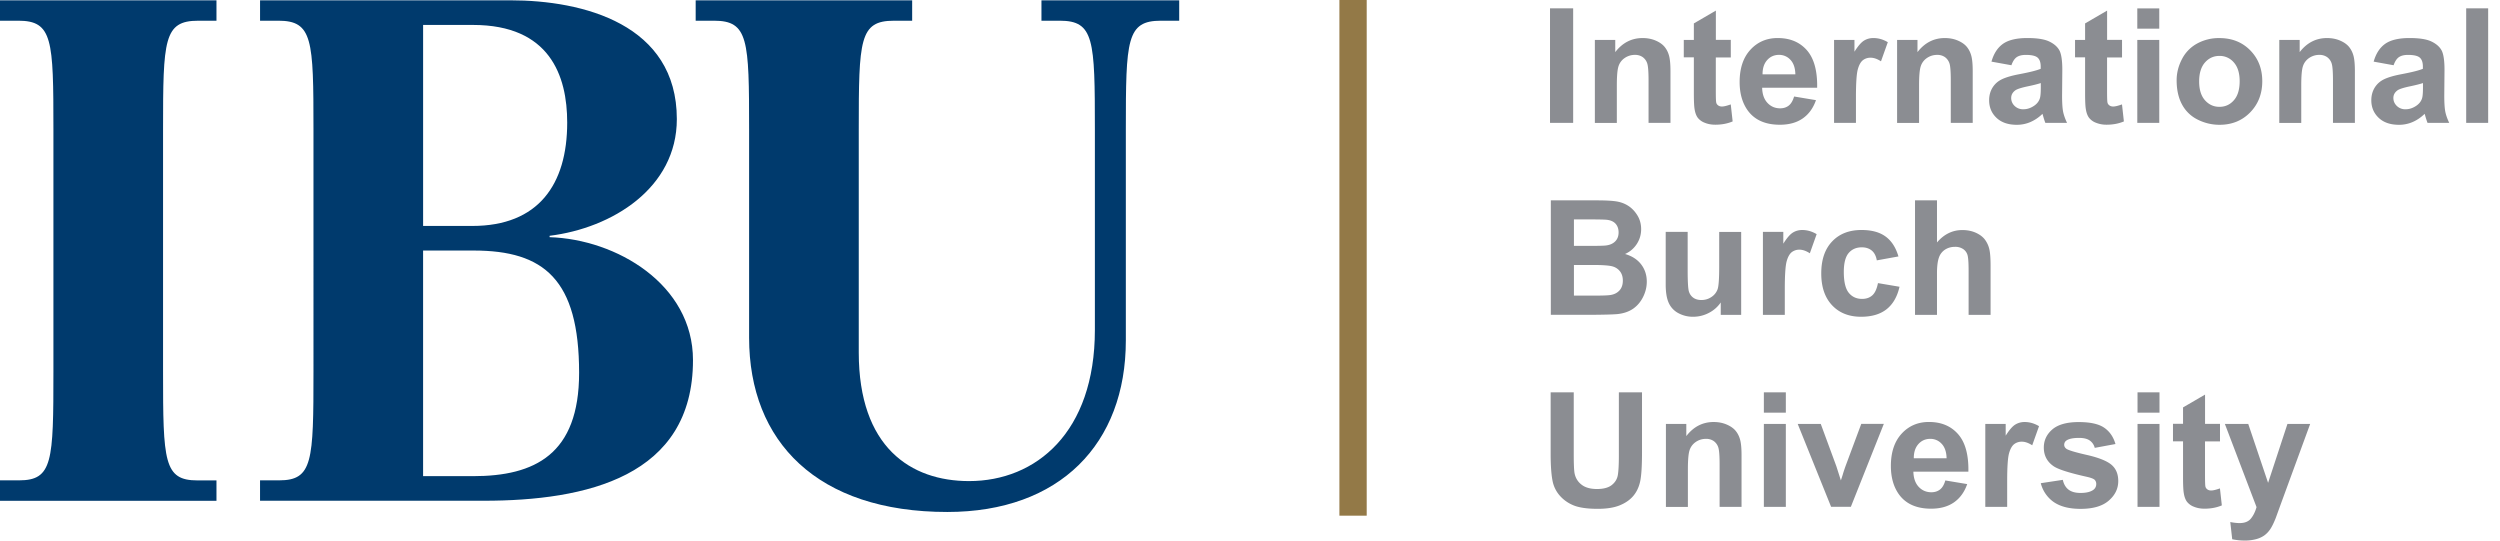 <svg xmlns="http://www.w3.org/2000/svg" width="185" height="40" fill="none" viewBox="0 0 185 40"><path fill="#003A6D" d="M0 35.546h1.406c2.497 0 2.547-1.405 2.547-8.063V9.595c0-6.657-.053-8.063-2.6-8.063H0V.023h16.019v1.51h-1.352c-2.548 0-2.601 1.405-2.601 8.062v17.892c0 6.657.053 8.063 2.547 8.063h1.406v1.509H0v-1.513zM19.244 35.546h1.405c2.497 0 2.548-1.405 2.548-8.063V9.595c0-6.657-.054-8.063-2.601-8.063h-1.352V.023H37.76c5.408 0 12.326 1.77 12.326 8.79 0 5.099-4.784 8.064-9.415 8.635v.103c4.941.157 10.61 3.486 10.61 9.101 0 8.634-7.906 10.403-15.498 10.403h-16.54v-1.509zM31.309 16.72h3.643c4.888 0 7.021-3.068 7.021-7.646 0-3.485-1.299-7.228-6.968-7.228H31.31V16.72zm0 18.516h3.693c4.577 0 7.852-1.613 7.852-7.646 0-6.917-2.6-9.05-7.802-9.05h-3.743v16.696z"></path><path fill="#8B8D92" d="M114.701 9.094V.618h1.713V9.09h-1.713v.003zM123.619 9.094h-1.626V5.96c0-.664-.034-1.091-.104-1.285a.916.916 0 00-.337-.454.976.976 0 00-.564-.16 1.31 1.31 0 00-.758.23 1.162 1.162 0 00-.461.614c-.083.254-.123.725-.123 1.413v2.78h-1.626V2.956h1.509v.901c.534-.694 1.212-1.041 2.023-1.041.357 0 .685.063.982.193.297.13.521.294.674.494.154.2.257.428.317.681.06.254.09.618.09 1.092v3.82h.004zM128.079 2.955V4.25h-1.109v2.474c0 .5.01.794.034.875.02.083.07.15.143.203.077.054.167.08.274.08.15 0 .367-.053.655-.157l.14 1.26c-.377.16-.805.243-1.282.243-.294 0-.558-.05-.791-.147a1.171 1.171 0 01-.518-.38c-.11-.158-.187-.368-.227-.635-.033-.19-.053-.57-.053-1.145V4.243h-.745V2.955h.745V1.733l1.629-.949v2.167h1.105v.004zM132.763 7.141l1.619.27c-.207.595-.537 1.046-.985 1.356-.447.31-1.011.464-1.686.464-1.068 0-1.856-.347-2.37-1.045-.404-.557-.608-1.265-.608-2.116 0-1.019.267-1.813.798-2.39.531-.578 1.206-.865 2.017-.865.915 0 1.632.3 2.163.904.528.605.781 1.526.758 2.771h-4.07c.01.481.144.858.394 1.125.251.268.565.401.938.401.254 0 .468-.07.641-.207.171-.137.301-.36.391-.668zm.094-1.642c-.01-.471-.134-.828-.364-1.072a1.12 1.12 0 00-.845-.367c-.354 0-.648.13-.878.387-.23.257-.344.608-.341 1.052h2.428zM137.347 9.094h-1.626v-6.14h1.509v.872c.257-.41.491-.684.698-.815.207-.13.441-.196.701-.196.371 0 .728.103 1.069.307l-.505 1.415c-.273-.177-.527-.267-.764-.267a.91.91 0 00-.578.187c-.157.127-.284.35-.374.678-.09.327-.137 1.015-.137 2.056v1.903h.007zM145.984 9.094h-1.626V5.96c0-.664-.033-1.091-.103-1.285a.924.924 0 00-.338-.454.976.976 0 00-.564-.16c-.28 0-.534.077-.758.23a1.16 1.16 0 00-.46.614c-.084.258-.124.725-.124 1.413v2.78h-1.626V2.956h1.509v.901c.534-.694 1.212-1.041 2.023-1.041.358 0 .685.063.982.193.297.13.521.294.674.494.154.2.257.428.317.681.061.254.091.618.091 1.092v3.82h.003zM148.845 4.828l-1.476-.267c.167-.595.451-1.032.855-1.32.404-.283 1.005-.426 1.803-.426.724 0 1.265.086 1.619.257.354.17.604.39.748.654.144.264.217.748.217 1.452l-.017 1.897c0 .54.027.938.077 1.195.054.257.15.53.291.824h-1.606a5.505 5.505 0 01-.157-.48 4.271 4.271 0 00-.057-.19 2.94 2.94 0 01-.891.607 2.53 2.53 0 01-1.012.204c-.631 0-1.132-.17-1.496-.514-.364-.344-.547-.778-.547-1.303 0-.347.083-.657.247-.928.167-.27.397-.48.698-.624.297-.144.727-.27 1.292-.377.758-.144 1.285-.274 1.579-.398v-.16c0-.314-.077-.534-.231-.668-.153-.133-.444-.2-.871-.2-.29 0-.514.057-.678.17-.157.11-.287.308-.387.595zm2.174 1.318c-.207.07-.538.154-.989.248-.45.096-.744.19-.884.283-.211.15-.318.34-.318.571a.8.8 0 00.254.591.88.88 0 00.648.247c.294 0 .571-.097.838-.29.197-.147.327-.327.387-.538.043-.14.064-.404.064-.791v-.32zM157.031 2.955V4.25h-1.108v2.474c0 .5.01.794.033.875.02.083.07.15.144.203.077.054.167.08.274.08.15 0 .367-.053.654-.157l.14 1.26c-.377.16-.804.243-1.282.243a2.05 2.05 0 01-.791-.147 1.168 1.168 0 01-.517-.38c-.111-.158-.187-.368-.227-.635-.034-.19-.054-.57-.054-1.145V4.243h-.744V2.955h.744V1.733l1.629-.949v2.167h1.105v.004zM158.16 2.123V.621h1.626v1.502h-1.626zm0 6.971v-6.14h1.626v6.14h-1.626zM161.071 5.936c0-.54.134-1.061.397-1.566a2.718 2.718 0 011.132-1.155 3.342 3.342 0 011.633-.397c.928 0 1.689.3 2.283.905.595.604.892 1.365.892 2.287 0 .928-.301 1.699-.898 2.31-.598.611-1.352.915-2.264.915a3.565 3.565 0 01-1.609-.38 2.62 2.62 0 01-1.165-1.12c-.267-.493-.401-1.091-.401-1.799zm1.666.087c0 .608.144 1.075.434 1.399.291.324.644.484 1.068.484.424 0 .782-.16 1.065-.484.288-.324.431-.795.431-1.412 0-.601-.143-1.065-.431-1.39a1.364 1.364 0 00-1.065-.483c-.424 0-.781.16-1.068.484-.287.324-.434.794-.434 1.402zM174.266 9.094h-1.626V5.96c0-.664-.034-1.091-.104-1.285a.916.916 0 00-.337-.454.976.976 0 00-.564-.16 1.31 1.31 0 00-.758.23 1.162 1.162 0 00-.461.614c-.083.254-.123.725-.123 1.413v2.78h-1.626V2.956h1.509v.901c.534-.694 1.212-1.041 2.023-1.041.357 0 .684.063.981.193.298.13.521.294.675.494.153.2.257.428.317.681.06.254.09.618.09 1.092v3.82h.004zM177.127 4.828l-1.476-.267c.167-.595.451-1.032.855-1.32.404-.283 1.005-.426 1.803-.426.724 0 1.265.086 1.619.257.354.17.604.39.748.654.143.264.217.748.217 1.452l-.017 1.897c0 .54.027.938.077 1.195.053.257.15.53.29.824h-1.606a6.295 6.295 0 01-.157-.48 3.498 3.498 0 00-.056-.19c-.278.27-.575.47-.892.607a2.522 2.522 0 01-1.011.204c-.631 0-1.132-.17-1.496-.514-.364-.344-.548-.778-.548-1.303 0-.347.084-.657.247-.928.167-.27.398-.48.698-.624.297-.144.728-.27 1.292-.377.758-.144 1.286-.274 1.579-.398v-.16c0-.314-.076-.534-.23-.668-.154-.133-.444-.2-.871-.2-.291 0-.514.057-.678.17-.157.11-.287.308-.387.595zm2.173 1.318c-.207.07-.537.154-.988.248-.451.096-.745.19-.885.283-.21.15-.317.34-.317.571 0 .227.083.424.254.591a.88.88 0 00.647.247c.294 0 .571-.097.838-.29.197-.147.328-.327.388-.538.043-.14.063-.404.063-.791v-.32zM182.498 9.094V.618h1.626V9.09h-1.626v.003zM114.761 14.827h3.389c.671 0 1.172.027 1.499.083.33.057.624.174.885.35.26.178.477.415.651.709.173.293.26.624.26.991 0 .398-.107.761-.32 1.092-.214.33-.505.58-.872.744.518.15.915.408 1.192.768.277.364.417.788.417 1.279 0 .384-.09.761-.27 1.125-.18.364-.424.654-.734.872-.311.216-.695.35-1.149.4-.284.03-.975.05-2.063.057h-2.885v-8.47zm1.71 1.409v1.96h1.121c.668 0 1.082-.01 1.242-.03.294-.034.525-.137.691-.304.167-.167.251-.388.251-.661 0-.26-.074-.474-.217-.638-.144-.164-.361-.264-.645-.297-.17-.02-.657-.03-1.462-.03h-.981zm0 3.372v2.267h1.582c.618 0 1.008-.017 1.175-.054.254-.047.461-.16.621-.337.161-.18.241-.42.241-.721 0-.254-.06-.47-.184-.648a1.04 1.04 0 00-.534-.387c-.234-.08-.738-.12-1.519-.12h-1.382zM127.335 23.3v-.918a2.36 2.36 0 01-.882.774 2.49 2.49 0 01-1.152.284 2.25 2.25 0 01-1.108-.27 1.596 1.596 0 01-.711-.765c-.147-.327-.22-.78-.22-1.358V17.16h1.625v2.822c0 .864.031 1.392.091 1.585.06.194.167.35.327.464.157.114.357.17.601.17.277 0 .527-.076.744-.226a1.15 1.15 0 00.451-.568c.08-.227.12-.778.12-1.656v-2.59h1.626v6.14h-1.512zM132.082 23.3h-1.626v-6.14h1.509v.872c.257-.41.491-.685.698-.815.207-.13.441-.197.701-.197.371 0 .728.104 1.068.307l-.504 1.416c-.273-.177-.527-.267-.764-.267a.91.91 0 00-.578.187c-.157.127-.284.35-.374.677-.09.328-.137 1.015-.137 2.057V23.3h.007zM140.485 18.977l-1.602.29c-.054-.32-.177-.56-.367-.721-.191-.16-.438-.244-.745-.244-.404 0-.728.14-.968.42-.241.281-.361.749-.361 1.403 0 .728.124 1.242.368 1.543.243.3.574.45.984.45.308 0 .561-.086.758-.263.197-.177.334-.478.418-.905l1.595.27c-.166.731-.484 1.286-.954 1.66-.471.373-1.102.56-1.89.56-.898 0-1.613-.283-2.147-.851-.534-.568-.801-1.352-.801-2.354 0-1.015.267-1.803.805-2.367.534-.564 1.258-.848 2.173-.848.748 0 1.342.16 1.783.484.444.324.758.815.951 1.473zM143.337 14.827v3.115c.524-.615 1.151-.918 1.879-.918.374 0 .711.07 1.012.207.3.14.527.317.677.53.154.218.258.454.314.718.057.264.084.668.084 1.219V23.3h-1.626v-3.242c0-.644-.03-1.051-.094-1.225a.798.798 0 00-.327-.414 1.039 1.039 0 00-.587-.153c-.271 0-.511.066-.722.197a1.13 1.13 0 00-.464.59c-.096.264-.146.655-.146 1.172V23.3h-1.626v-8.473h1.626zM114.745 29.032h1.712v4.591c0 .728.02 1.202.064 1.416.073.347.247.624.524.834.274.21.651.314 1.132.314.484 0 .851-.1 1.098-.297.247-.197.394-.44.444-.731.05-.29.077-.768.077-1.44v-4.687h1.713v4.45c0 1.02-.047 1.737-.14 2.158-.094.42-.264.774-.511 1.065-.247.29-.581.52-.998.69-.418.171-.959.258-1.63.258-.808 0-1.422-.094-1.843-.28a2.666 2.666 0 01-.991-.728 2.31 2.31 0 01-.481-.939c-.113-.484-.167-1.202-.167-2.15v-4.523h-.003zM128.877 37.51h-1.626v-3.136c0-.664-.033-1.091-.104-1.285a.916.916 0 00-.337-.454.976.976 0 00-.564-.16c-.28 0-.534.076-.758.23a1.167 1.167 0 00-.461.614c-.083.257-.123.725-.123 1.412v2.782h-1.626V31.37h1.509v.901c.534-.695 1.212-1.042 2.023-1.042.358 0 .685.064.982.194.297.13.521.294.674.494.154.2.257.427.317.681.061.254.091.618.091 1.092v3.82h.003zM130.526 30.535v-1.503h1.626v1.503h-1.626zm0 6.974v-6.14h1.626v6.14h-1.626zM135.504 37.51l-2.474-6.14h1.706l1.155 3.135.334 1.045c.09-.267.144-.441.167-.528.054-.173.114-.347.174-.52l1.168-3.136h1.67l-2.441 6.14h-1.459v.004zM143.954 35.553l1.619.27c-.207.595-.537 1.045-.984 1.356-.448.31-1.012.464-1.686.464-1.069 0-1.857-.347-2.371-1.045-.404-.558-.607-1.265-.607-2.117 0-1.018.267-1.813.797-2.39.531-.578 1.206-.865 2.017-.865.915 0 1.633.3 2.163.905.528.604.782 1.526.758 2.77h-4.07c.011.482.144.859.394 1.126.251.267.565.4.939.4.253 0 .467-.07.641-.206.173-.137.303-.358.39-.668zm.094-1.64c-.01-.47-.134-.827-.364-1.071a1.119 1.119 0 00-.845-.367c-.354 0-.648.13-.878.387-.23.257-.344.608-.34 1.052h2.427zM148.538 37.51h-1.626v-6.14h1.509v.87c.257-.41.491-.684.698-.814.207-.13.441-.197.701-.197.37 0 .728.104 1.068.308l-.504 1.415c-.274-.177-.527-.267-.764-.267a.91.91 0 00-.578.187c-.157.127-.284.35-.374.678-.09.327-.137 1.015-.137 2.056v1.903h.007zM151.018 35.756l1.63-.247c.07.318.21.558.42.721.211.164.508.248.892.248.42 0 .738-.077.948-.23a.516.516 0 00.214-.435.428.428 0 00-.117-.307c-.08-.077-.264-.147-.544-.214-1.309-.29-2.141-.554-2.491-.79-.484-.331-.728-.792-.728-1.383 0-.53.21-.978.631-1.342.421-.36 1.072-.544 1.953-.544.842 0 1.466.136 1.873.41.407.274.691.678.845 1.215l-1.533.284a.937.937 0 00-.374-.547c-.183-.127-.444-.19-.784-.19-.427 0-.735.06-.918.18a.38.38 0 00-.184.33c0 .117.054.214.16.294.147.107.651.26 1.519.457.865.197 1.469.438 1.813.722.341.29.508.69.508 1.208 0 .564-.234 1.045-.705 1.452-.47.408-1.165.608-2.086.608-.835 0-1.499-.17-1.987-.507a2.423 2.423 0 01-.955-1.393zM158.177 30.535v-1.503h1.626v1.503h-1.626zm0 6.974v-6.14h1.626v6.14h-1.626zM164.28 31.37v1.295h-1.109v2.474c0 .5.01.794.033.875.021.083.071.15.144.203.077.054.167.08.274.08.15 0 .367-.053.654-.156l.14 1.258c-.377.16-.804.244-1.282.244-.293 0-.557-.05-.791-.147a1.17 1.17 0 01-.517-.38c-.111-.158-.187-.368-.227-.635-.034-.19-.054-.57-.054-1.145v-2.678h-.744v-1.295h.744v-1.215l1.629-.948v2.166h1.106v.004zM164.64 31.37h1.73l1.469 4.36 1.432-4.36h1.682l-2.166 5.91-.388 1.067c-.143.358-.277.631-.407.822-.13.19-.277.34-.444.46a1.91 1.91 0 01-.618.274 3.14 3.14 0 01-.828.097c-.313 0-.617-.033-.918-.097l-.143-1.272c.254.05.484.077.688.077.377 0 .657-.11.838-.334.18-.22.32-.504.417-.848l-2.344-6.156z"></path><path fill="#937947" d="M101.136 0h-2.02v38.16h2.02V0z"></path><path fill="#003A6D" d="M87.264 1.532h-1.352c-2.547 0-2.6 1.406-2.6 8.063v15.601c0 7.646-4.888 12.69-13.211 12.69-9.622 0-14.667-5.201-14.667-12.897V9.595c0-6.657-.053-8.063-2.6-8.063H51.48V.023H67.5v1.51h-1.352c-2.547 0-2.6 1.405-2.6 8.062v16.486c0 7.021 3.849 9.519 8.165 9.519 4.941 0 9.308-3.59 9.308-11.181V9.595c0-6.657-.053-8.063-2.6-8.063h-1.353V.023h10.193v1.51h.004z"></path></svg>